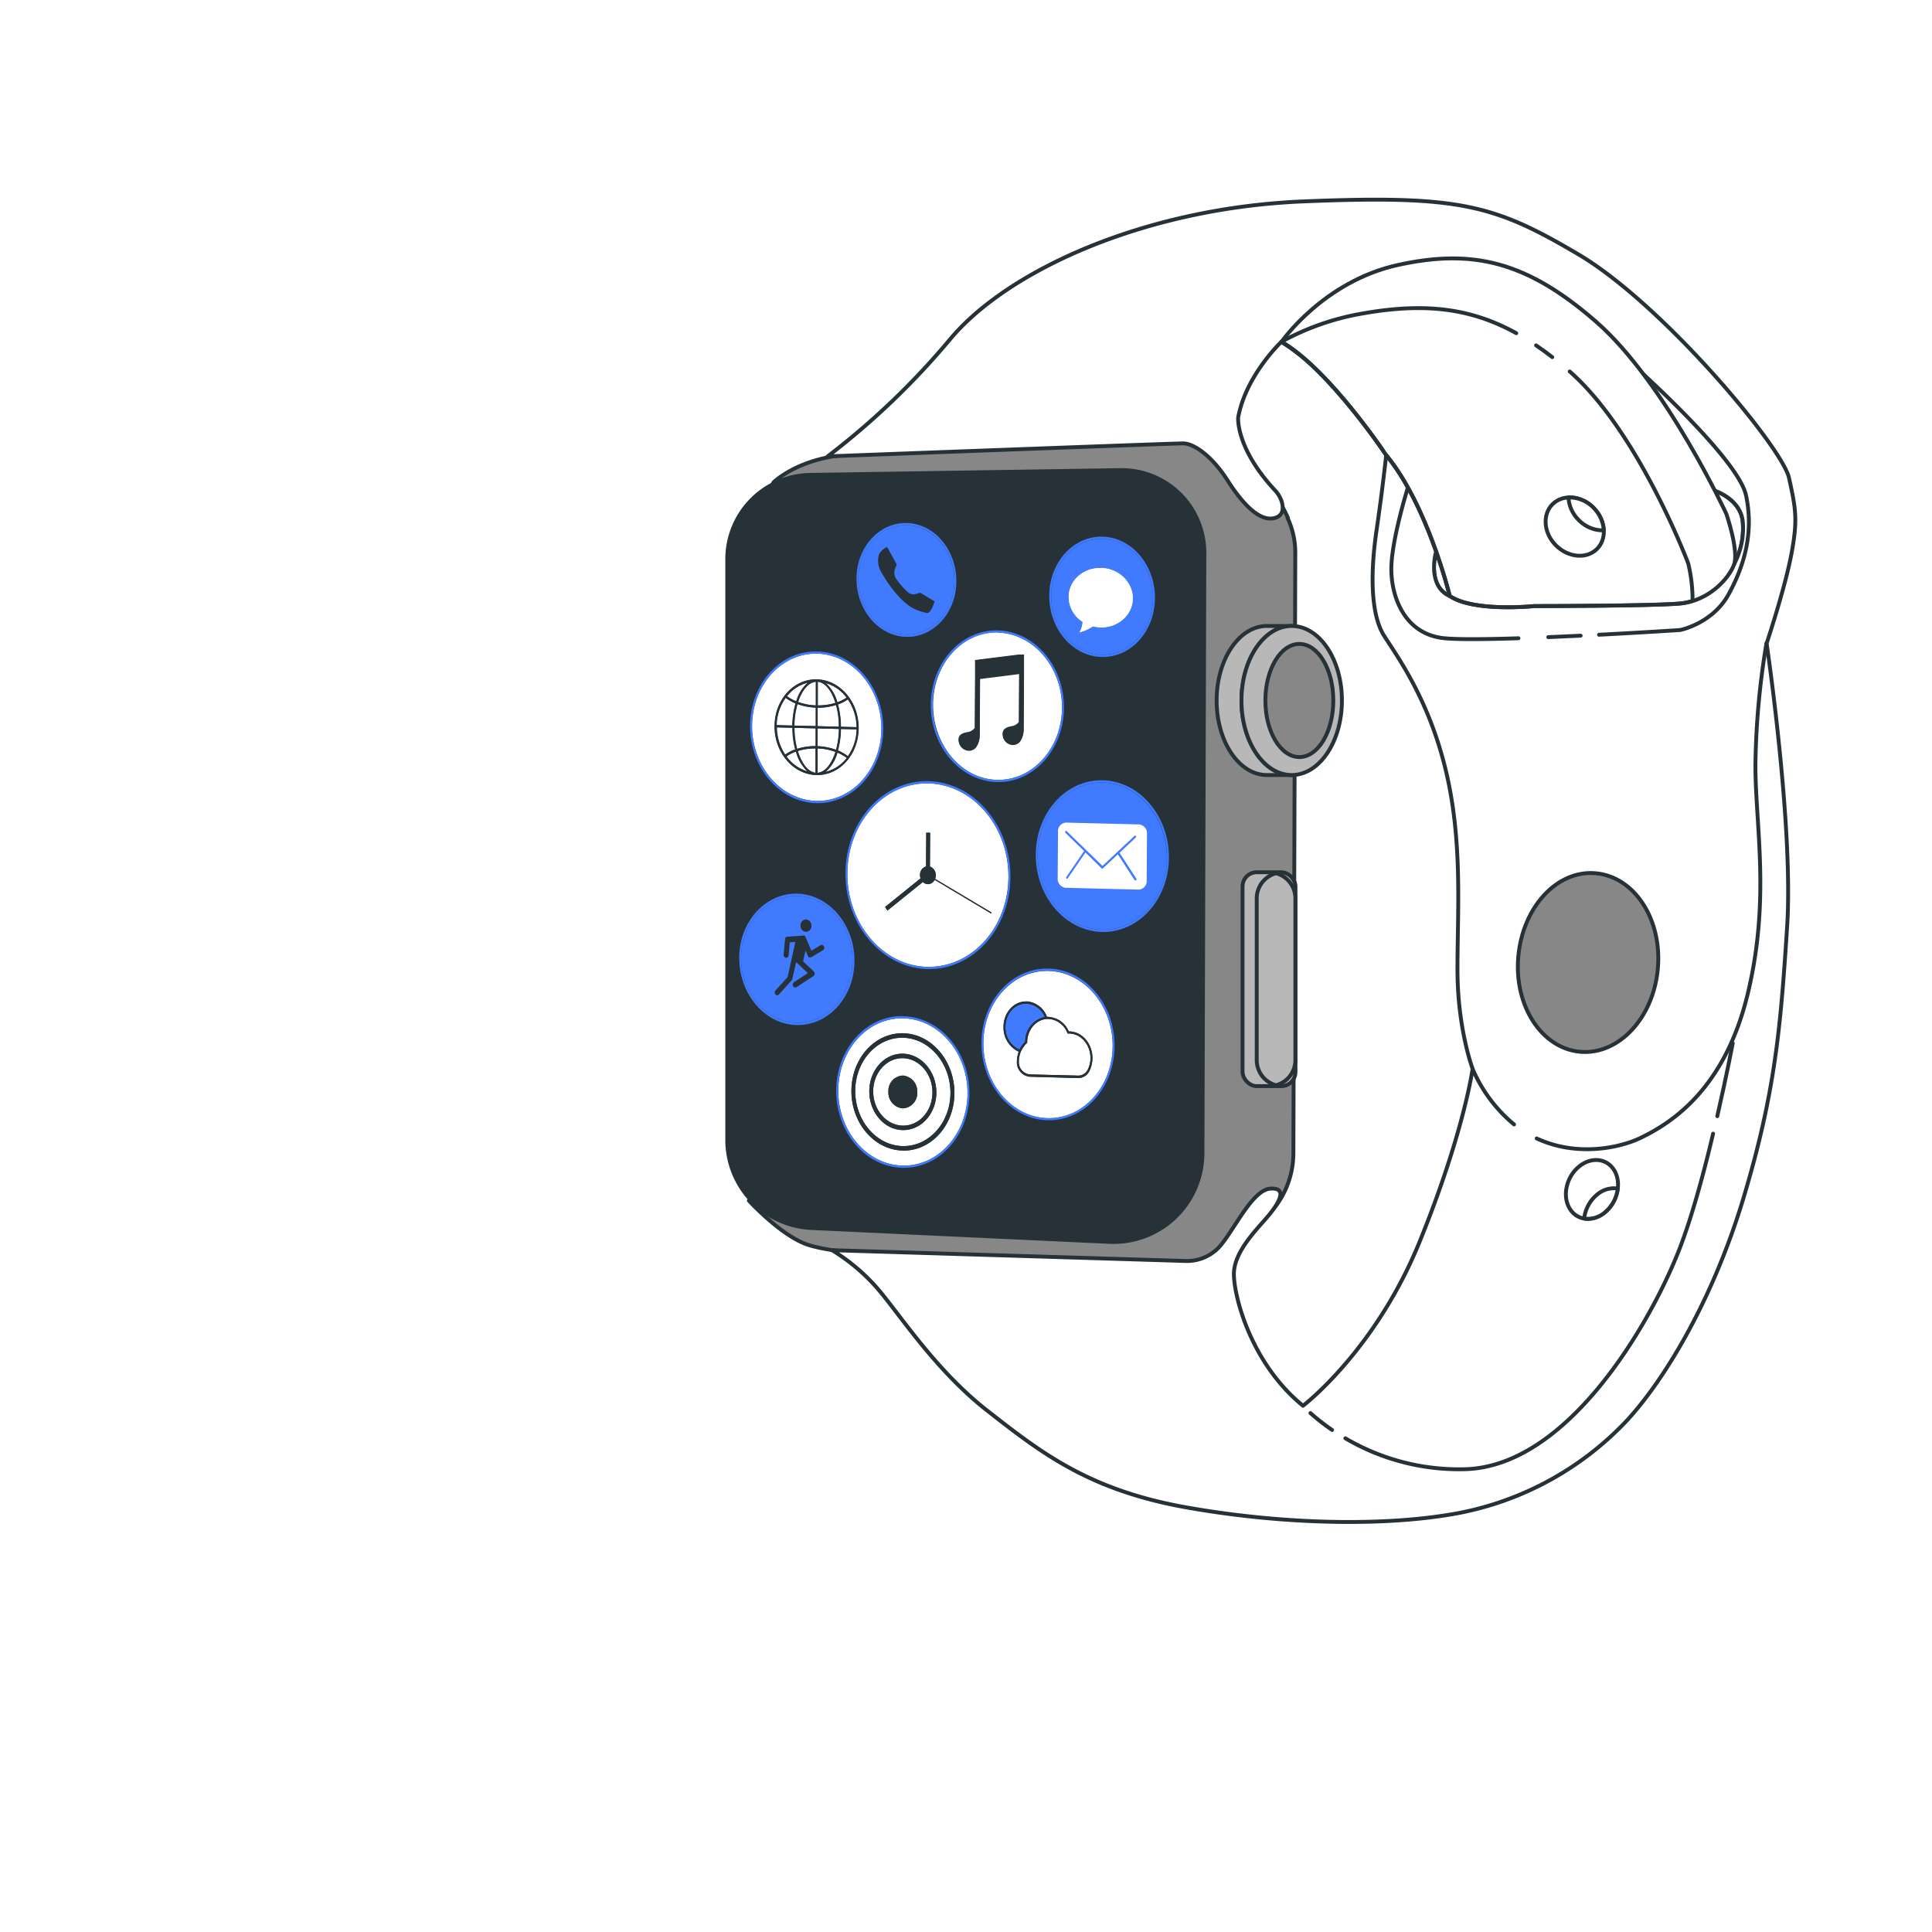 <svg class="animated" id="freepik_stories-watch-app" xmlns="http://www.w3.org/2000/svg" viewBox="0 0 500 500" version="1.1" xmlns:xlink="http://www.w3.org/1999/xlink" xmlns:svgjs="http://svgjs.com/svgjs"><style>svg#freepik_stories-watch-app:not(.animated) .animable {opacity: 0;}svg#freepik_stories-watch-app.animated #freepik--Device--inject-26 {animation: 1s 1 forwards cubic-bezier(.36,-0.01,.5,1.38) zoomIn,1.5s Infinite  linear floating;animation-delay: 0s,1s;}            @keyframes zoomIn {                0% {                    opacity: 0;                    transform: scale(0.5);                }                100% {                    opacity: 1;                    transform: scale(1);                }            }                    @keyframes floating {                0% {                    opacity: 1;                    transform: translateY(0px);                }                50% {                    transform: translateY(-10px);                }                100% {                    opacity: 1;                    transform: translateY(0px);                }            }        .animator-hidden { display: none; }</style><g id="freepik--background-simple--inject-26" class="animable animator-hidden" style="transform-origin: 252.218px 227.736px;"><path d="M419,44a122.89,122.89,0,0,0-28.09-13.85C348.58,15.81,300,13.67,256.92,28.48c-58.81,20.23-87.59,75.08-127.84,118.08-.29.32-.6.63-.92.93-14.72,14.27-35.29,17.9-53.34,26-23.58,10.62-42.61,30.23-51.13,54.73-21.18,60.92-12.62,136.42,37,181.52,20.54,18.67,48.58,30,76.15,26.88,27-3.07,48.49-19.92,74.09-26.76,23.37-6.24,45.7,5.78,67,13.95,62.42,23.93,169.49,17.12,204.41-50.22,12.49-24.09,11.87-52.78.94-77.26-10.83-24.25-34.7-44.33-41.4-70.15a33.56,33.56,0,0,1-1.24-8.21c-.22-31.49,23.7-56.92,25.34-88C467.87,94.24,448.07,63.31,419,44Z" style="fill: #407BFF; transform-origin: 252.218px 227.736px;" id="el1nm8rr6dw58" class="animable"></path><g id="elx6lgvswip8p"><path d="M419,44a122.89,122.89,0,0,0-28.09-13.85C348.58,15.81,300,13.67,256.92,28.48c-58.81,20.23-87.59,75.08-127.84,118.08-.29.32-.6.63-.92.93-14.72,14.27-35.29,17.9-53.34,26-23.58,10.62-42.61,30.23-51.13,54.73-21.18,60.92-12.62,136.42,37,181.52,20.54,18.67,48.58,30,76.15,26.88,27-3.07,48.49-19.92,74.09-26.76,23.37-6.24,45.7,5.78,67,13.95,62.42,23.93,169.49,17.12,204.41-50.22,12.49-24.09,11.87-52.78.94-77.26-10.83-24.25-34.7-44.33-41.4-70.15a33.56,33.56,0,0,1-1.24-8.21c-.22-31.49,23.7-56.92,25.34-88C467.87,94.24,448.07,63.31,419,44Z" style="fill: rgb(255, 255, 255); opacity: 0.7; transform-origin: 252.218px 227.736px;" class="animable" id="elqzdrqo5fv8r"></path></g><path d="M437.34,247.73h0S437.32,247.76,437.34,247.73Z" style="fill: rgb(38, 50, 56); transform-origin: 437.336px 247.737px;" id="el679h3y46272" class="animable"></path><path d="M437.33,247.73h0Z" style="fill: rgb(38, 50, 56); transform-origin: 437.33px 247.73px;" id="elcl59at2lnmg" class="animable"></path><path d="M406.57,281.34l-.1.05,0,0C406.56,281.42,406.8,281.54,406.57,281.34Z" style="fill: rgb(38, 50, 56); transform-origin: 406.568px 281.397px;" id="elmuai4w72kpo" class="animable"></path><path d="M431.28,257.26c0,.08.12.06.27,0C431.44,257.23,431.31,257.17,431.28,257.26Z" style="fill: rgb(38, 50, 56); transform-origin: 431.415px 257.263px;" id="el1643js2hyv2" class="animable"></path><path d="M420.72,270.77c-.05.07.08.1.22.12C420.86,270.79,420.77,270.69,420.72,270.77Z" style="fill: rgb(38, 50, 56); transform-origin: 420.825px 270.815px;" id="ell5xedn1sthl" class="animable"></path><path d="M406.63,281.6c.19.16,0,0-.13-.18C406.46,281.42,406.47,281.46,406.63,281.6Z" style="fill: rgb(38, 50, 56); transform-origin: 406.595px 281.543px;" id="el62uz21axy2w" class="animable"></path></g><g id="freepik--Plants--inject-26" class="animable animator-hidden" style="transform-origin: 286.026px 385.19px;"><path d="M244.76,408.56c-3.7.65-5.48,3.83-8.06,6.64a37.16,37.16,0,0,1-3.58,3.84c1-2.26,1.94-4.66,2.74-7.07,1.82-2.14,4-4.9,5.54-7.05,2.22-3.07,4.9-7.77,1.77-10.14-2.31-1.75-4.65-.26-6,2-1.66,2.89-1.35,6.07-1.37,9.66a33.66,33.66,0,0,1-.23,5c0,.18-.35,1.1-.4,1.25l0,0h0c-.6,1.74-1.3,3.51-2,5.18.57-2.4,1.15-5.59,1.44-7.89.48-3.76-.09-9.64-4.75-9.08-3.44.42-3.72,3.88-3.57,6.45.19,3.26,1.86,5.19,3.9,7.94.45.61,2.19,2.65,2.45,3.73,0,.08-.1.3-.13.36l-.15.09.1,0a74.22,74.22,0,0,1-4.94,9c-.14.22-.3.45-.45.65.2-2.81.36-5.83.35-8.62,0-3.55-1.64-9.05-6.06-7.89-3.27.86-3.23,4-2.71,6.46.66,3.05,2.64,4.67,5.08,6.91.59.54,2.87,2.13,3.22,3.26,0,0,0,.07,0,.08l-.15,0,.09.08a44.42,44.42,0,0,1-3.54,4.22,56.3,56.3,0,0,1-4.6,3.29,25.52,25.52,0,0,0,1.48-6.66c.29-3.42-.64-9-4.93-8.87-3.18.08-3.77,3-3.59,5.33.22,3,2,4.75,4.06,7.14.46.53,2.3,2.3,2.61,3.26-2.3,1.65-4.73,3.15-7,4.86a28.27,28.27,0,0,0,.61-6.68c-.21-3.25-2.5-7.48-6.47-7-2.94.38-3.44,2.92-2.84,5.11.75,2.77,2.79,4,5.23,5.79.59.44,2.94,1.8,3.32,2.8-2.62,2-5.14,4-6.92,6.77,0,0-.05-.08-.08-.08s0,.07.05.09-.05.31-.08.16c-.52-2.32-.25-4.29-.69-6.9-.52-3.13-3.29-6.82-7.21-5.79-2.9.76-2.76,3.66-1.76,5.67,1.27,2.54,3.22,3.43,5.94,4.82.68.35,3.13,1.3,3.66,2.26a45.64,45.64,0,0,0-3.83,10.8h.4a43.25,43.25,0,0,1,3.82-10.67,48.77,48.77,0,0,0,4.34,5.54c2.48,2.51,7,5.1,10.56,2.45,2.63-2,1.42-4.46-.74-5.89-2.73-1.82-5.76-1.69-9.36-1.9-.81-.05-3.62,0-4.65-.37,1.61-2.78,4.24-4.7,6.81-6.69a49,49,0,0,0,4.24,5.48c2.41,2.54,7.16,4.78,10.66,2.14,2.58-1.94,1.7-4.53-.49-5.86-2.78-1.69-5.52-1.23-9.06-1.4-.84,0-4.1.13-5.19-.42,2.13-1.61,4.53-3.11,6.75-4.68-.16-.13-.29-.26.43.16a52.34,52.34,0,0,0,6.27,3.71c2.71,1.22,8.8,1.71,10.84-2.26,1.5-2.93-.3-4.9-3.07-5.11-3.52-.25-5.54,1.45-9,2.56-.92.29-4,1.47-5.33.9,0,0,0,0,0,0,1.61-1.21,3.61-2.26,5.07-3.57a39.74,39.74,0,0,0,3.62-4.35,34.49,34.49,0,0,0,6.27,2.58c3.79,1,8.85,0,10.61-4.1,1.3-3-.57-5.15-3.47-5.25-3.67-.13-5.76,2-9,3.91-.66.4-3,2.16-4.09,2.43.05-.11.2-.3.3-.46a71.55,71.55,0,0,0,5-9.2,67.6,67.6,0,0,0,7.19.14c4-.24,9.05-2.75,9.62-7.05C250.06,409.54,247.69,408.05,244.76,408.56Z" style="fill: #407BFF; transform-origin: 221.798px 426.901px;" id="elb57e1jp30sj" class="animable"></path><path d="M173,449.41A56.61,56.61,0,0,0,179.86,460h.61a52.9,52.9,0,0,1-7-10.83,59.64,59.64,0,0,0,8.62-.2c4.28-.6,10.14-3.16,10.14-8.59,0-4-3.35-4.66-6.34-3.58-3.78,1.35-5.87,4.43-8.71,7.8-.65.77-2.61,3.6-3.78,4.3-1.54-3.62-1.5-7.6-1.57-11.59a57.85,57.85,0,0,0,8.48-.16c4.26-.5,9.94-3.53,9.91-8.9,0-4-3.21-5-6.12-3.81-3.69,1.49-5.24,4.52-8,7.87-.66.8-2.87,4.13-4.21,4.81,0-3.27.26-6.74.35-10.07-.26.07-.47.09.47-.31a64.63,64.63,0,0,0,8.23-3.43c3.18-1.79,8.12-7.41,5.72-12.31-1.78-3.63-5-3.3-7.27-.72-2.83,3.26-2.64,6.5-4.08,10.71-.38,1.12-1.51,5.05-3,5.89,0,0,0,0,0,0,0-2.47.43-5.2.2-7.6s-1.1-4.5-1.62-6.75c2.69-1.49,4.41-2.11,7.13-4.27,3.76-3,6.47-8.69,3.74-13.42-2-3.49-5.49-3.21-7.71-.44-2.81,3.51-2.25,7.13-2.73,11.69-.09.94-.06,4.52-.6,5.8-.08-.13-.15-.42-.24-.64A87.46,87.46,0,0,0,165,399.55a83.86,83.86,0,0,0,5.4-7c2.71-4.13,3.92-10.9.12-14.61-2.81-2.75-6-1.5-7.65,1.75-2.07,4.11-.25,8.19.62,12.78.18.94,1.2,4.87,1.15,6.33-1.51-2.6-3.16-5.32-4.93-7.87-.78-3.35-1.91-7.49-2.88-10.61-1.39-4.43-4.05-10.5-8.67-9.16-3.41,1-3.66,4.38-2.37,7.35,1.62,3.75,5,5.77,8.49,8.43a40.55,40.55,0,0,1,4.75,3.89c.15.17.83,1.15.93,1.3l0,.07h0c1.27,1.87,2.5,3.84,3.61,5.79-2-2.32-4.66-5.22-6.71-7.2-3.33-3.22-9.53-7-12.39-2-2.12,3.69,1.09,6.49,3.73,8.23,3.34,2.19,6.45,2,10.65,2,.93,0,4.21-.22,5.46.33.09,0,.22.3.25.38a.45.45,0,0,1,0,.22l.11-.08A90.3,90.3,0,0,1,170,411.34c.11.3.21.62.31.92-2.62-2.26-5.47-4.63-8.22-6.65-3.51-2.59-10.09-5-12.19.17-1.55,3.84,1.6,6.13,4.36,7.39,3.48,1.59,6.53.83,10.52.07,1-.18,4.19-1.27,5.56-.78a.07.07,0,0,1,.05.09.55.55,0,0,1-.09.16.34.34,0,0,0,.14,0,55.17,55.17,0,0,1,1.56,6.58c.23,2.27-.14,4.64-.13,6.93a31.09,31.09,0,0,0-5.47-6.33c-3.14-2.79-9.29-6-12.33-1.65-2.24,3.18.17,5.88,2.62,7.43,3.09,2,6.16,1.49,10,1.24.86-.06,3.94-.58,5.11-.18-.06,3.47-.37,6.95-.36,10.45a33.93,33.93,0,0,0-6.11-5.49c-3.35-2.18-9.18-3-11.59,1.26-1.78,3.15.35,5.51,2.94,6.53,3.27,1.29,5.95.16,9.53-.91.86-.26,3.91-1.57,5.17-1.21.09,4.07.15,8,1.59,11.76,0,0-.11,0-.14,0s.09,0,.13,0,.27.27.09.19c-2.65-1.19-4.4-2.9-7.27-4.38-3.47-1.78-9.12-1.76-11,2.86-1.37,3.4,1.58,5.38,4.29,5.87,3.42.61,5.73-.65,9.08-2.31C169,450.94,171.68,449.23,173,449.41Z" style="fill: #407BFF; transform-origin: 168.006px 415.485px;" id="elb0b0ivxsvps" class="animable"></path><path d="M280.12,381.27c5.67,1,8.39,5.86,12.34,10.16.81.88,4,4.84,5.49,5.89-1.48-3.46-3-7.15-4.21-10.83-2.77-3.27-6.08-7.49-8.48-10.8-3.4-4.69-7.5-11.9-2.71-15.52,3.54-2.67,7.13-.4,9.14,3.11,2.54,4.43,2.07,9.29,2.1,14.8a51.88,51.88,0,0,0,.35,7.66c.07.27.54,1.69.62,1.91l0,.09h0c.92,2.65,2,5.37,3.1,7.93-.86-3.69-1.75-8.57-2.2-12.09-.74-5.75.14-14.76,7.28-13.9,5.27.64,5.68,5.94,5.45,9.88-.29,5-2.84,7.95-6,12.16-.69.93-3.36,4-3.75,5.71a1.18,1.18,0,0,0,.2.54.69.69,0,0,0,.23.15l-.15,0a109.93,109.93,0,0,0,7.56,13.77c.21.33.46.68.69,1-.31-4.31-.56-8.93-.54-13.19,0-5.45,2.5-13.87,9.27-12.09,5,1.32,5,6.18,4.16,9.88-1,4.68-4,7.17-7.78,10.6-.91.82-4.4,3.25-4.94,5,0,0,0,.11,0,.13l.24,0a1,1,0,0,1-.15.12c1.83,2.13,3.33,4.55,5.43,6.47s4.75,3.33,7,5a39.27,39.27,0,0,1-2.27-10.21c-.45-5.22,1-13.74,7.55-13.58,4.86.12,5.77,4.56,5.5,8.17-.33,4.56-3.11,7.28-6.22,10.93-.7.82-3.52,3.52-4,5,3.52,2.54,7.24,4.83,10.73,7.45-.55-3.66-1.19-6.31-.94-10.22.32-5,3.84-11.45,9.91-10.67,4.49.57,5.27,4.46,4.35,7.82-1.15,4.24-4.28,6.08-8,8.86-.91.67-4.5,2.76-5.08,4.29,4,3.12,7.86,6.09,10.6,10.36,0-.05.06-.11.12-.12s0,.11-.08.14.07.47.13.24c.79-3.55.38-6.57,1-10.56.8-4.8,5-10.44,11.05-8.86,4.44,1.16,4.22,5.6,2.69,8.67-1.94,3.89-4.94,5.26-9.09,7.38-1.05.53-4.79,2-5.61,3.47A69.23,69.23,0,0,1,348.26,460h-.6a66,66,0,0,0-5.86-16.33c-2.29,3-3.8,5.61-6.64,8.48-3.79,3.84-10.73,7.8-16.17,3.75-4-3-2.16-6.83,1.14-9,4.18-2.77,8.82-2.58,14.32-2.9,1.25-.08,5.55.07,7.13-.57-2.47-4.25-6.5-7.19-10.43-10.23-2.31,3.12-3.58,5.31-6.5,8.38-3.68,3.89-11,7.32-16.31,3.29-4-3-2.6-7,.75-9,4.25-2.57,8.44-1.87,13.87-2.14,1.29-.06,6.27.2,8-.63-3.26-2.47-7-4.77-10.35-7.17.26-.21.45-.4-.66.24-1.92,1.11-5.42,3.83-9.58,5.69s-13.48,2.61-16.6-3.47c-2.31-4.48.45-7.5,4.7-7.82,5.38-.39,8.48,2.22,13.78,3.91,1.4.46,6.19,2.25,8.15,1.38,0,0,0,0,0,0-2.47-1.85-5.53-3.45-7.76-5.47s-3.69-4.45-5.55-6.66c-3.5,1.58-5.41,2.84-9.6,4-5.79,1.54-13.54,0-16.24-6.28-2-4.63.88-7.89,5.32-8.05,5.61-.2,8.82,3.06,13.74,6,1,.6,4.58,3.3,6.27,3.72-.08-.18-.31-.46-.47-.71a111.43,111.43,0,0,1-7.69-14.08,104,104,0,0,1-11,.21c-6.17-.38-13.85-4.21-14.73-10.79C272,382.77,275.64,380.49,280.12,381.27Z" style="fill: #407BFF; transform-origin: 315.25px 409.5px;" id="elz334a7pafi" class="animable"></path><path d="M396,442.23A95.42,95.42,0,0,0,407.55,460h1a89.05,89.05,0,0,1-11.84-18.21c5.1-.05,9.11.41,14.5-.34,7.2-1,17.06-5.32,17.06-14.45,0-6.75-5.64-7.83-10.66-6-6.36,2.28-9.88,7.45-14.66,13.13-1.09,1.29-4.39,6.05-6.35,7.24-2.59-6.09-2.54-12.8-2.65-19.5,5.22,0,8.61.41,14.28-.27,7.15-.85,16.71-5.94,16.66-15,0-6.66-5.4-8.39-10.3-6.41-6.2,2.51-8.81,7.61-13.47,13.25-1.11,1.34-4.83,6.93-7.08,8.07,0-5.5.44-11.33.59-16.93-.44.11-.8.16.78-.52,2.75-1.18,8.51-2.77,13.86-5.77s13.65-12.46,9.61-20.71c-3-6.1-8.47-5.55-12.23-1.21-4.75,5.48-4.43,10.93-6.86,18-.64,1.88-2.55,8.5-5.07,9.92,0,0,0,0,0,0,0-4.15.72-8.74.34-12.78s-1.84-7.56-2.72-11.34c4.52-2.51,7.41-3.56,12-7.18,6.33-5,10.88-14.63,6.29-22.58-3.4-5.88-9.23-5.4-13-.73-4.72,5.9-3.78,12-4.58,19.65-.16,1.59-.11,7.61-1,9.76a11.13,11.13,0,0,1-.39-1.07,148,148,0,0,0-9-19.63c3.39-4.3,5.78-6.67,9.08-11.71,4.56-7,6.59-18.34.2-24.58-4.72-4.62-10.1-2.53-12.86,2.94-3.49,6.92-.42,13.77,1,21.5.3,1.58,2,8.2,1.94,10.65-2.55-4.37-5.32-8.95-8.3-13.24-1.3-5.63-3.2-12.6-4.84-17.84-2.34-7.45-6.82-17.67-14.58-15.41-5.74,1.67-6.16,7.37-4,12.36,2.74,6.3,8.37,9.71,14.29,14.17,1.17.88,6.38,4.63,8,6.55.24.28,1.39,1.94,1.56,2.2l.07.1h0c2.13,3.13,4.2,6.46,6.07,9.73-3.29-3.9-7.84-8.78-11.29-12.1-5.61-5.42-16-11.72-20.85-3.33-3.56,6.21,1.83,10.92,6.28,13.84,5.62,3.7,10.86,3.33,17.91,3.35,1.57,0,7.08-.37,9.19.54.16.06.37.51.42.65a.73.73,0,0,1,0,.37,1.8,1.8,0,0,0,.17-.14,149.3,149.3,0,0,1,8.78,19.24c.19.5.37,1.05.53,1.55-4.41-3.81-9.19-7.79-13.82-11.19-5.91-4.35-17-8.46-20.5.28-2.61,6.46,2.69,10.32,7.32,12.44,5.86,2.67,11,1.39,17.7.12,1.62-.31,7.05-2.14,9.35-1.32.05,0,.12.07.09.15a1.27,1.27,0,0,1-.16.27.91.91,0,0,0,.25-.06c.83,3.69,2.23,7.26,2.62,11.07s-.23,7.8-.23,11.66a52.73,52.73,0,0,0-9.2-10.66c-5.27-4.69-15.61-10-20.73-2.77-3.77,5.34.28,9.88,4.39,12.5,5.2,3.31,10.37,2.49,16.82,2.08,1.44-.1,6.62-1,8.58-.31-.1,5.85-.61,11.7-.59,17.58-3.51-3.54-5.86-6.36-10.28-9.23-5.64-3.66-15.44-5.08-19.49,2.11-3,5.31.58,9.28,4.94,11,5.51,2.17,10,.28,16-1.53,1.45-.43,6.59-2.64,8.71-2,.15,6.84.25,13.39,2.67,19.78-.08,0-.18,0-.23,0s.15,0,.21,0,.45.46.15.33c-4.46-2-7.39-4.88-12.23-7.36-5.83-3-15.33-3-18.46,4.79-2.31,5.73,2.66,9.06,7.21,9.88,5.75,1,9.63-1.1,15.27-3.88C389.21,444.8,393.8,441.92,396,442.23Z" style="fill: #407BFF; transform-origin: 387.632px 385.19px;" id="elq1x8een63sf" class="animable"></path></g><g id="freepik--Graphics--inject-26" class="animable animator-hidden" style="transform-origin: 254.025px 205.5px;"><line x1="162.05" y1="43.05" x2="171.95" y2="52.95" style="fill: none; stroke: rgb(38, 50, 56); stroke-linecap: round; stroke-linejoin: round; transform-origin: 167px 48px;" id="eltum8wyo5kw" class="animable"></line><line x1="171.95" y1="43.05" x2="162.05" y2="52.95" style="fill: none; stroke: rgb(38, 50, 56); stroke-linecap: round; stroke-linejoin: round; transform-origin: 167px 48px;" id="el7ml6g0gpnbt" class="animable"></line><line x1="357.05" y1="262.05" x2="366.95" y2="271.95" style="fill: none; stroke: rgb(38, 50, 56); stroke-linecap: round; stroke-linejoin: round; transform-origin: 362px 267px;" id="el4hn4h40arps" class="animable"></line><line x1="366.95" y1="262.05" x2="357.05" y2="271.95" style="fill: none; stroke: rgb(38, 50, 56); stroke-linecap: round; stroke-linejoin: round; transform-origin: 362px 267px;" id="el1ce3re6qj11" class="animable"></line><line x1="449.05" y1="80.05" x2="458.95" y2="89.95" style="fill: none; stroke: rgb(38, 50, 56); stroke-linecap: round; stroke-linejoin: round; transform-origin: 454px 85px;" id="el8kq5woqtqu" class="animable"></line><line x1="458.95" y1="80.05" x2="449.05" y2="89.95" style="fill: none; stroke: rgb(38, 50, 56); stroke-linecap: round; stroke-linejoin: round; transform-origin: 454px 85px;" id="el9jqpr09utcm" class="animable"></line><line x1="316.05" y1="29.05" x2="325.95" y2="38.95" style="fill: none; stroke: rgb(38, 50, 56); stroke-linecap: round; stroke-linejoin: round; transform-origin: 321px 34px;" id="elf46r9qn10lo" class="animable"></line><line x1="325.95" y1="29.05" x2="316.05" y2="38.95" style="fill: none; stroke: rgb(38, 50, 56); stroke-linecap: round; stroke-linejoin: round; transform-origin: 321px 34px;" id="el9zmxz94ffz9" class="animable"></line><line x1="31.05" y1="288.05" x2="40.95" y2="297.95" style="fill: none; stroke: rgb(38, 50, 56); stroke-linecap: round; stroke-linejoin: round; transform-origin: 36px 293px;" id="elstm635wj2li" class="animable"></line><line x1="40.95" y1="288.05" x2="31.05" y2="297.95" style="fill: none; stroke: rgb(38, 50, 56); stroke-linecap: round; stroke-linejoin: round; transform-origin: 36px 293px;" id="elxt88ydk8od" class="animable"></line><line x1="215.05" y1="372.05" x2="224.95" y2="381.95" style="fill: none; stroke: rgb(38, 50, 56); stroke-linecap: round; stroke-linejoin: round; transform-origin: 220px 377px;" id="elmooe30xlhdk" class="animable"></line><line x1="224.95" y1="372.05" x2="215.05" y2="381.95" style="fill: none; stroke: rgb(38, 50, 56); stroke-linecap: round; stroke-linejoin: round; transform-origin: 220px 377px;" id="elzg2deakoubf" class="animable"></line><circle cx="194" cy="45" r="10" style="fill: none; stroke: rgb(38, 50, 56); stroke-linecap: round; stroke-linejoin: round; transform-origin: 194px 45px;" id="elnkxeapwd8he" class="animable"></circle><circle cx="174" cy="81" r="4" style="fill: none; stroke: rgb(38, 50, 56); stroke-linecap: round; stroke-linejoin: round; transform-origin: 174px 81px;" id="eljemzzfgfc2" class="animable"></circle><circle cx="155" cy="335" r="7" style="fill: none; stroke: rgb(38, 50, 56); stroke-linecap: round; stroke-linejoin: round; transform-origin: 155px 335px;" id="el7qi244izmzv" class="animable"></circle><circle cx="472.5" cy="265.5" r="4.5" style="fill: none; stroke: rgb(38, 50, 56); stroke-linecap: round; stroke-linejoin: round; transform-origin: 472.5px 265.5px;" id="eln5oqfzl6tnq" class="animable"></circle><circle cx="348" cy="220" r="4" style="fill: none; stroke: rgb(38, 50, 56); stroke-linecap: round; stroke-linejoin: round; transform-origin: 348px 220px;" id="eld356uguhoiq" class="animable"></circle><circle cx="174.5" cy="236.5" r="4.5" style="fill: none; stroke: rgb(38, 50, 56); stroke-linecap: round; stroke-linejoin: round; transform-origin: 174.5px 236.5px;" id="elb079he3zob" class="animable"></circle></g><g id="freepik--Character--inject-26" class="animable animator-hidden" style="transform-origin: 106.937px 270.957px;"><path d="M138.54,105.38s8.73,6.27,8.46,14.74-5.46,10.64-4.64,14.46,5.18,9.56,2.18,12.28-10.1.55-11.73,2.46-1.1,6.55-6.28,7.64-8.74.28-12.56-5.18-6-23.48,2.73-35.21A27.71,27.71,0,0,1,138.54,105.38Z" style="fill: rgb(38, 50, 56); stroke: rgb(38, 50, 56); stroke-linecap: round; stroke-linejoin: round; transform-origin: 128.816px 131.379px;" id="elwr90jgdj01o" class="animable"></path><path d="M142.57,122.85c.23,2.27.06,4.48-1.11,5.65-3,3-4.73,5.4-1.69,8.45s7.77,7.77,3.72,9.12" style="fill: none; stroke: rgb(135, 135, 135); stroke-linecap: round; stroke-linejoin: round; transform-origin: 141.617px 134.46px;" id="el3eyivqx7aul" class="animable"></path><path d="M140.78,115.32a36.63,36.63,0,0,1,1.1,3.69" style="fill: none; stroke: rgb(135, 135, 135); stroke-linecap: round; stroke-linejoin: round; transform-origin: 141.33px 117.165px;" id="elzxbywvfdkt" class="animable"></path><path d="M108.76,426.33a93.2,93.2,0,0,0,1.93,10.39,117.83,117.83,0,0,0,5.94,14.7c1.64,3.12,6.53,5.94,6.83,6.83s-1,1.48-3,1.63-14.84,0-14.84,0a7.41,7.41,0,0,1-1.49-3.41,34.58,34.58,0,0,0-2.67-7.58A26.65,26.65,0,0,0,98.82,445v14.85H96.89s-1.34-13.66-1.49-14.4-1.78-3.12-1.63-6.68,1.48-5.2,2.37-5.79a6.75,6.75,0,0,0,1.64-1.93l.14-6.09,11-.44Z" style="fill: rgb(255, 255, 255); stroke: rgb(38, 50, 56); stroke-linecap: round; stroke-linejoin: round; transform-origin: 108.632px 442.233px;" id="elvf2pkhaagm" class="animable"></path><path d="M96.14,433c-.89.59-2.22,2.23-2.37,5.79s1.48,5.94,1.63,6.68,1.49,14.4,1.49,14.4h1.93V445a26.65,26.65,0,0,1,2.67,3.86,34.58,34.58,0,0,1,2.67,7.58,7.41,7.41,0,0,0,1.49,3.41s12.91.15,14.84,0,3.27-.74,3-1.63c-.23-.68-3.14-2.5-5.23-4.7-.48.12-1,.25-1.45.39-3,.89-6.83-.44-7.87-1.78s-7.72-10.1-9.8-14.1a10.67,10.67,0,0,1-1.33-7A6.75,6.75,0,0,1,96.14,433Z" style="fill: #407BFF; stroke: rgb(38, 50, 56); stroke-linecap: round; stroke-linejoin: round; transform-origin: 108.642px 445.473px;" id="elva8ono6oqx" class="animable"></path><path d="M80.8,426.33a93.2,93.2,0,0,0,1.93,10.39,116.28,116.28,0,0,0,5.93,14.7c1.64,3.12,6.54,5.94,6.83,6.83s-1,1.48-3,1.63-14.84,0-14.84,0a7.55,7.55,0,0,1-1.49-3.41,34.58,34.58,0,0,0-2.67-7.58A26.65,26.65,0,0,0,70.85,445v14.85H68.92s-1.34-13.66-1.49-14.4-1.78-3.12-1.63-6.68,1.48-5.2,2.38-5.79a6.65,6.65,0,0,0,1.63-1.93L70,425l11-.44Z" style="fill: rgb(255, 255, 255); stroke: rgb(38, 50, 56); stroke-linecap: round; stroke-linejoin: round; transform-origin: 80.66px 442.253px;" id="eloq4inp4ongh" class="animable"></path><path d="M68.18,433c-.9.59-2.23,2.23-2.38,5.79s1.48,5.94,1.63,6.68,1.49,14.4,1.49,14.4h1.93V445a26.65,26.65,0,0,1,2.67,3.86,34.58,34.58,0,0,1,2.67,7.58,7.55,7.55,0,0,0,1.49,3.41s12.91.15,14.84,0,3.27-.74,3-1.63c-.22-.68-3.14-2.5-5.23-4.7l-1.45.39c-3,.89-6.83-.44-7.87-1.78s-7.72-10.1-9.8-14.1a10.75,10.75,0,0,1-1.33-7A6.65,6.65,0,0,1,68.18,433Z" style="fill: #407BFF; stroke: rgb(38, 50, 56); stroke-linecap: round; stroke-linejoin: round; transform-origin: 80.672px 445.473px;" id="elut2zb7b794p" class="animable"></path><path d="M59.67,295.23s5.33,38,5,52.67-5.36,30.89-4.67,47a244.42,244.42,0,0,0,3.33,30.33s-.33,2,7,2.33a40.85,40.85,0,0,0,13.34-1.66s1-39.34,4.33-57.67,8-44.33,8-52.33V300.23Z" style="fill: rgb(38, 50, 56); stroke: rgb(38, 50, 56); stroke-linecap: round; stroke-linejoin: round; transform-origin: 77.835px 361.413px;" id="elz9fioa095cm" class="animable"></path><path d="M98.33,301.23s-4,48.33-4.66,63-1,36.67-.67,41,1.67,21.33,1.67,21.33a22.48,22.48,0,0,0,8.66,2.67c4.67.33,10.34-2.33,10.34-2.33s4.66-60,5.33-65.67,1.67-10.33,1.67-10.33,12.24-41.72,12.24-53.64Z" style="fill: rgb(38, 50, 56); stroke: rgb(38, 50, 56); stroke-linecap: round; stroke-linejoin: round; transform-origin: 112.891px 363.259px;" id="elz8yq945mt9h" class="animable"></path><path d="M88.31,142.22s-21.29,9-22.1,12.56,3.54,61.41,3.54,61.41,0,14.47-1.36,19.38-9,15.56-11.74,25.66S52.83,297,52.83,297s16.11,6.82,27.3,7.91S94.05,306,94.05,306v1.64a172.93,172.93,0,0,0,24-.82c12.28-1.36,26.74-8.73,26.74-8.73s-2.72-36.85-4.64-47.49-7.91-24-8.73-28.12,1.86-35.4,1.86-35.4l20.64,10.19s11.62,4.74,16-1.54,1.36-10.64-3.28-13.92-22.93-16.65-29.75-22.65-17.74-8.74-21.56-9.28-8.3-11-8.3-11S92.14,142.5,88.31,142.22Z" style="fill: #407BFF; stroke: rgb(38, 50, 56); stroke-linecap: round; stroke-linejoin: round; transform-origin: 112.439px 223.314px;" id="elhijv6y9vyrk" class="animable"></path><line x1="91.73" y1="188.78" x2="98.67" y2="194.9" style="fill: none; stroke: rgb(38, 50, 56); stroke-linecap: round; stroke-linejoin: round; transform-origin: 95.2px 191.84px;" id="elmyrzyc2xkoq" class="animable"></line><polyline points="82.33 148.56 79 169.9 90 173.9 81.67 179.9 89.97 187.22" style="fill: none; stroke: rgb(38, 50, 56); stroke-linecap: round; stroke-linejoin: round; transform-origin: 84.5px 167.89px;" id="elau9q6m3l3e5" class="animable"></polyline><line x1="93.74" y1="298.87" x2="94" y2="302.56" style="fill: none; stroke: rgb(38, 50, 56); stroke-linecap: round; stroke-linejoin: round; transform-origin: 93.87px 300.715px;" id="elalqvxtb9u1v" class="animable"></line><polyline points="103.87 181.8 90.67 215.56 89.67 241.9 93.48 295.24" style="fill: none; stroke: rgb(38, 50, 56); stroke-linecap: round; stroke-linejoin: round; transform-origin: 96.77px 238.52px;" id="eln1m6yf9cdob" class="animable"></polyline><path d="M95.67,239.56a2.34,2.34,0,1,0-2.34,2.34A2.34,2.34,0,0,0,95.67,239.56Z" style="fill: rgb(38, 50, 56); stroke: rgb(38, 50, 56); stroke-linecap: round; stroke-linejoin: round; transform-origin: 93.33px 239.56px;" id="elgcyehjl4haf" class="animable"></path><path d="M114.67,238.23a2.34,2.34,0,1,0-2.34,2.33A2.33,2.33,0,0,0,114.67,238.23Z" style="fill: rgb(38, 50, 56); stroke: rgb(38, 50, 56); stroke-linecap: round; stroke-linejoin: round; transform-origin: 112.33px 238.22px;" id="elysyawho0rxe" class="animable"></path><path d="M113,218.23a2.34,2.34,0,1,0-2.33,2.33A2.33,2.33,0,0,0,113,218.23Z" style="fill: rgb(38, 50, 56); stroke: rgb(38, 50, 56); stroke-linecap: round; stroke-linejoin: round; transform-origin: 110.66px 218.22px;" id="elb7hjqylvhmp" class="animable"></path><path d="M97.33,216.9A2.33,2.33,0,1,0,95,219.23,2.33,2.33,0,0,0,97.33,216.9Z" style="fill: rgb(255, 255, 255); stroke: rgb(38, 50, 56); stroke-linecap: round; stroke-linejoin: round; transform-origin: 95px 216.9px;" id="eldstcs36wwmc" class="animable"></path><line x1="124.5" y1="160.35" x2="121" y2="152.23" style="fill: none; stroke: rgb(38, 50, 56); stroke-linecap: round; stroke-linejoin: round; transform-origin: 122.75px 156.29px;" id="elmeq8k3bhb1d" class="animable"></line><polyline points="96.33 212.56 125.33 176.23 116.33 172.23 127.33 166.9 125.44 162.52" style="fill: none; stroke: rgb(38, 50, 56); stroke-linecap: round; stroke-linejoin: round; transform-origin: 111.83px 187.54px;" id="el8nn6otv7z4j" class="animable"></polyline><line x1="133.3" y1="187.07" x2="132.33" y2="175.23" style="fill: none; stroke: rgb(38, 50, 56); stroke-linecap: round; stroke-linejoin: round; transform-origin: 132.815px 181.15px;" id="elk0htehttt8" class="animable"></line><path d="M88.31,142.22s2.73,13.11,5.74,21,9.82,18.56,9.82,18.56l11.47-31.93s-12.83-9.28-18-11.19S88.31,142.22,88.31,142.22Z" style="fill: rgb(255, 255, 255); stroke: rgb(38, 50, 56); stroke-linecap: round; stroke-linejoin: round; transform-origin: 101.825px 160.018px;" id="elkma91lwwinq" class="animable"></path><path d="M94.05,163.24c3,7.92,9.82,18.56,9.82,18.56l7.31-20.37a38.45,38.45,0,0,1-4,.72,22.13,22.13,0,0,1-14.62-3.38C93,160.35,93.53,161.88,94.05,163.24Z" style="fill: none; stroke: rgb(38, 50, 56); stroke-linecap: round; stroke-linejoin: round; transform-origin: 101.87px 170.285px;" id="elgex4g2emdik" class="animable"></path><path d="M109.18,151.67a5.71,5.71,0,0,0-2.75,6.11" style="fill: none; stroke: rgb(38, 50, 56); stroke-linecap: round; stroke-linejoin: round; transform-origin: 107.746px 154.725px;" id="elml1ip9zs7qq" class="animable"></path><path d="M135,111.65s-4.56,6.27,2,16.58c2.63,4.15-3.33,4.44-3.87,7.44s-1.64,5.19-4.64,8.74-7.37,7.64-9.83,9a7.54,7.54,0,0,1-8.46-1.1c-2.46-2.18-6-7.37-7.37-9.28S95.41,135.4,99,128.3s8.73-11.46,17.74-17.46S135,111.65,135,111.65Z" style="fill: rgb(255, 255, 255); stroke: rgb(38, 50, 56); stroke-linecap: round; stroke-linejoin: round; transform-origin: 117.772px 131.301px;" id="elyokoaxb3go" class="animable"></path><path d="M134.44,130.49a7.83,7.83,0,0,0-3.82,1.09c-1.64,1.09-2.45,10.1-4.37,12.56s-4.64-.55-4.64-.55" style="fill: none; stroke: rgb(38, 50, 56); stroke-linecap: round; stroke-linejoin: round; transform-origin: 128.025px 137.798px;" id="elj2jaoy46bh" class="animable"></path><path d="M120.25,147.14a7.21,7.21,0,0,1-4.09-3.82" style="fill: none; stroke: rgb(38, 50, 56); stroke-linecap: round; stroke-linejoin: round; transform-origin: 118.205px 145.23px;" id="el75cru3b9uo6" class="animable"></path><path d="M122.43,130.76l-2.18,2.46s-4,.8-4.81-3" style="fill: none; stroke: rgb(38, 50, 56); stroke-linecap: round; stroke-linejoin: round; transform-origin: 118.935px 131.755px;" id="elec4dlc3e6nr" class="animable"></path><path d="M120.94,134.53s-2.47.55-4.86-2.64" style="fill: none; stroke: rgb(38, 50, 56); stroke-linecap: round; stroke-linejoin: round; transform-origin: 118.51px 133.228px;" id="ellcor5vl63f" class="animable"></path><path d="M130,136.12a8.84,8.84,0,0,0,1.9.85l1.27-3.17" style="fill: none; stroke: rgb(38, 50, 56); stroke-linecap: round; stroke-linejoin: round; transform-origin: 131.585px 135.385px;" id="elpmpf7689uk" class="animable"></path><line x1="129.82" y1="136.97" x2="131.93" y2="137.81" style="fill: none; stroke: rgb(38, 50, 56); stroke-linecap: round; stroke-linejoin: round; transform-origin: 130.875px 137.39px;" id="elafislfo1gnf" class="animable"></line><path d="M119.43,125.57a9.22,9.22,0,0,1,6.55,3" style="fill: none; stroke: rgb(38, 50, 56); stroke-linecap: round; stroke-linejoin: round; transform-origin: 122.705px 127.07px;" id="el4cb89gb5213" class="animable"></path><path d="M73.1,147.68s-10.1,1.1-13.92,3.55S45.8,189.72,43.08,196s-5.19,19.92-4.1,22.1,9,3.55,13.65,3,7.37-4.37,8.73-8.74,11.19-29.2,11.19-29.2" style="fill: #407BFF; stroke: rgb(38, 50, 56); stroke-linecap: round; stroke-linejoin: round; transform-origin: 55.908px 184.451px;" id="el3os8yg2h6yc" class="animable"></path><path d="M133.85,192.37a3,3,0,0,1,2.4,1.69c1,1.7.85,6.93.85,6.93l5-1.17a8.29,8.29,0,0,0-.18-4.63c-.85-2.26-1.46-2.47-1.46-2.47Z" style="fill: rgb(38, 50, 56); stroke: rgb(38, 50, 56); stroke-linecap: round; stroke-linejoin: round; transform-origin: 138.098px 196.68px;" id="ellzf5ymwtpk8" class="animable"></path><path d="M120.56,182.75s9.71,2.19,10.62,3,3.87,5.69,3.87,6.38-1.26.89-1.94.57-2.84-3.31-2.84-3.31l-5.82-1.48S120.76,184.43,120.56,182.75Z" style="fill: rgb(255, 255, 255); stroke: rgb(38, 50, 56); stroke-linecap: round; stroke-linejoin: round; transform-origin: 127.805px 187.799px;" id="elj3tx0ufbgts" class="animable"></path><path d="M98.69,204.73l3.9-5.43s4.53-11,5.38-11.6,11.74-5.24,12.59-4.95,5,6.36,5.09,7.21.28,3,.28,3-15,12-16.27,13.44-5.23,3.11-5.23,3.11l-5.8,5.37A13.44,13.44,0,0,1,98.69,204.73Z" style="fill: rgb(255, 255, 255); stroke: rgb(38, 50, 56); stroke-linecap: round; stroke-linejoin: round; transform-origin: 111.797px 198.808px;" id="el7i07pmq9u8y" class="animable"></path><line x1="113.34" y1="186.99" x2="119.85" y2="196.33" style="fill: none; stroke: rgb(38, 50, 56); stroke-linecap: round; stroke-linejoin: round; transform-origin: 116.595px 191.66px;" id="elseqwh0wm1g" class="animable"></line><line x1="110.55" y1="192.57" x2="112.15" y2="195.19" style="fill: none; stroke: rgb(38, 50, 56); stroke-linecap: round; stroke-miterlimit: 1; transform-origin: 111.35px 193.88px;" id="elruzr5c9z5y9" class="animable"></line><line x1="118.29" y1="185.01" x2="124.09" y2="193.78" style="fill: none; stroke: rgb(38, 50, 56); stroke-linecap: round; stroke-linejoin: round; transform-origin: 121.19px 189.395px;" id="ely8hskkk9yn" class="animable"></line><path d="M49.63,210.19s21.44-1.57,28.81-2.66S97.91,205,97.91,205a64,64,0,0,0,.78,8.23,14,14,0,0,0,1.36,3.55s-26.95,7.1-35.14,9.83-15.56,5.73-22.11,3.27-5.73-10.64-5.18-15,3.21-11.94,3.21-11.94" style="fill: #407BFF; stroke: rgb(38, 50, 56); stroke-linecap: round; stroke-linejoin: round; transform-origin: 68.654px 216.866px;" id="el9x4vix3g41" class="animable"></path><path d="M138.48,113.8a10.82,10.82,0,0,1-9.5,3c-5.73-1.09-7.09-3.27-9,.27s-3.82,9-6.55,9.56-6.28-.28-7.65,2.18,1.64,15.83-2.18,17.74-13.37-2.18-15,.82,0,8.74-5.19,10.92-16.65,0-20.47-3.55-1.36-11.46-1.09-13.65-3.82-4.91-2.18-10.91,7.91-6,7.91-10.1-1.64-9,1.64-12.29,6.28-2.18,9.28-3.82S84.22,98.28,88,91.18s21.88-10.92,31.71-8.47,20.14,13.3,22.32,17.94S142.3,113,138.48,113.8Z" style="fill: rgb(38, 50, 56); stroke: rgb(38, 50, 56); stroke-linecap: round; stroke-linejoin: round; transform-origin: 101.114px 120.565px;" id="elkczt9nu0v1b" class="animable"></path><path d="M118.41,107.58c-1.94.47-3.61,1.36-4,3-1,4.39-7.43,12.5-9.8,12.84s-11.15.67-12.16,3.38-1.69,11.15-4.4,11.83S76.24,137.28,72.18,142s.34,12.84,3.38,13.51,6.76-2.7,6.76-5.4-6.76-3.72-6.76-1" style="fill: none; stroke: rgb(135, 135, 135); stroke-linecap: round; stroke-linejoin: round; transform-origin: 94.476px 131.588px;" id="el595p35xm2km" class="animable"></path><path d="M125.58,107.21a29.38,29.38,0,0,0-3-.1" style="fill: none; stroke: rgb(135, 135, 135); stroke-linecap: round; stroke-linejoin: round; transform-origin: 124.08px 107.158px;" id="elgkuml0ximl" class="animable"></path><path d="M64.12,133.68a2.56,2.56,0,0,0-1.06.9l-1.69,2.7" style="fill: none; stroke: rgb(135, 135, 135); stroke-linecap: round; stroke-linejoin: round; transform-origin: 62.745px 135.48px;" id="el8wzfa1drztc" class="animable"></path><path d="M95.31,108.85c-6.53,3.25-20.9,2.49-22.45,7.14-1.69,5.07,4,15.89,2.36,16.56-1.17.47-5.77,0-9,.52" style="fill: none; stroke: rgb(135, 135, 135); stroke-linecap: round; stroke-linejoin: round; transform-origin: 80.765px 120.96px;" id="elpozfo81mzv" class="animable"></path><path d="M129,97.07s-11.83-6.09-21-4.4c-8,1.48-6.39,8.65-9.49,13.37" style="fill: none; stroke: rgb(135, 135, 135); stroke-linecap: round; stroke-linejoin: round; transform-origin: 113.755px 99.207px;" id="ellsvcvseiutp" class="animable"></path><path d="M116.45,98.08s9.46,0,13.86,2.71,7.77,6.08,7.77,7.77" style="fill: none; stroke: rgb(135, 135, 135); stroke-linecap: round; stroke-linejoin: round; transform-origin: 127.265px 103.32px;" id="elpd8ntvla3b" class="animable"></path><path d="M118.57,204s5,.14,7.22.14,6.36-3.11,5.66-6.08a18.06,18.06,0,0,0-4.25-1.55c-2.12-.43-13.86,4.24-13.29,6.22S118.57,204,118.57,204Z" style="fill: rgb(255, 255, 255); stroke: rgb(38, 50, 56); stroke-linecap: round; stroke-linejoin: round; transform-origin: 122.709px 200.311px;" id="elohjq31ogp" class="animable"></path><path d="M140.45,192.72s-7.64-.55-10.1-.55-7.1-1.63-9-1.63-9.55,4.91-11.19,5.46-2.73,8.18-2.73,9.28.82,4.36,1.91,4.64,1.37-.55,1.09-1.64,1.1-4.37,1.1-4.37l3-2.18s9-.28,10.37-.28,4.09.82,7.37,1.1,6-2.46,6-2.46l3.83-.27S142.63,197.36,140.45,192.72Z" style="fill: rgb(255, 255, 255); stroke: rgb(38, 50, 56); stroke-linecap: round; stroke-linejoin: round; transform-origin: 124.793px 200.257px;" id="el0mz0046ck7xa" class="animable"></path><path d="M115.6,193.92s-4.38,4.1-4.52,5.09-1.56,9.62-1.13,10.47,1.27,2.12,2.12,1.7.85-3.4.85-4.39,1.36-4.33,1.6-5.06,3.63-4.41,3.63-4.41l2.41-2.41" style="fill: rgb(255, 255, 255); stroke: rgb(38, 50, 56); stroke-linecap: round; stroke-linejoin: round; transform-origin: 115.215px 202.591px;" id="el4vyx4khug4e" class="animable"></path><path d="M118.46,193.36s-4.73,4.47-4.88,5.54-1.68,10.48-1.22,11.41,1.37,2.31,2.29,1.85.91-3.7.91-4.78,1.47-4.72,1.73-5.52,3.92-4.81,3.92-4.81l2.6-2.62" style="fill: rgb(255, 255, 255); stroke: rgb(38, 50, 56); stroke-linecap: round; stroke-linejoin: round; transform-origin: 118.042px 202.806px;" id="elwws7si12n2d" class="animable"></path><path d="M127.22,201.59a6.85,6.85,0,0,0-1.29,0,22,22,0,0,0-5.09,1.55s-3.11,6.65-3.68,6.79-1.7-.42-1.27-1.27S118,199.86,119,199a45.56,45.56,0,0,1,5.66-3" style="fill: rgb(255, 255, 255); stroke: rgb(38, 50, 56); stroke-linecap: round; stroke-linejoin: round; transform-origin: 121.507px 202.976px;" id="elbgfusnkdhw4" class="animable"></path><path d="M166.38,186.17l-26.21,5.46s0,9.82-.54,12.28l-.55,2.46s16.93,0,22.11-.55,12.56-.82,14.74-5.46-1.36-12-3.27-13.92a9.31,9.31,0,0,0-2.73-2.18" style="fill: #407BFF; stroke: rgb(38, 50, 56); stroke-linecap: round; stroke-linejoin: round; transform-origin: 157.848px 195.315px;" id="el0mo1hej21krr" class="animable"></path><path d="M132.44,192.37l3.11,2.68,6.93-.42-.14-1.13-4.1-3-5.66.28S132,192.08,132.44,192.37Z" style="fill: rgb(38, 50, 56); stroke: rgb(38, 50, 56); stroke-linecap: round; stroke-linejoin: round; transform-origin: 137.378px 192.775px;" id="elduam0jbylj5" class="animable"></path></g><g id="freepik--Device--inject-26" class="animable animator-active" style="transform-origin: 326.419px 222.78px;"><path d="M333.2,134h.11S329.12,124,321,118.67s-21-4.47-21-4.47-70.73,2.23-82.47,3.63-17.34,7-17.34,7L195.77,134h18.79a21.74,21.74,0,0,0-2.79,10.66V295a22.74,22.74,0,0,0,7.16,16.57l-25.12-.85s8.39,9.22,15.38,11.46,20.13,2.51,20.13,2.51l82.19,2.8s4.75-.56,7.55-3.07a26.22,26.22,0,0,0,4.34-6.22,23,23,0,0,0,11.33-19.74l.49-155.32A21.21,21.21,0,0,0,333.2,134Z" style="fill: rgb(135, 135, 135); stroke: rgb(38, 50, 56); stroke-linecap: round; stroke-linejoin: round; transform-origin: 264.515px 220.819px;" id="elz9emne1c9ri" class="animable"></path><path d="M463,123.7c-1.68-7.83-32.71-45-54.51-57.87s-30.76-15.37-71.29-13.7-76.32,17.62-91.42,35.79a197.46,197.46,0,0,1-31.59,30.19s89.18-3.36,92-3.36,7.54,3.36,11.46,9.51,8.39,10.9,12.3,9.78c2.17-.62,2.21-2.46,1.82-4a7.7,7.7,0,0,0-1.84-3.19c-10.21-11-9.49-18.83-9.49-18.83,2-10.91,11.19-19.57,11.19-19.57,17.33,11.18,27.11,29.35,27.11,29.35s-.84,8.11-2.51,19.57-1.4,21.8,1.95,27.12,11.47,16.21,15.94,34.66,3.07,36.34,3.07,51.72,3.92,25.72,3.92,25.72-2.24,16.49-13.7,44.73-30.19,42.49-30.19,42.49c-13.42-10.9-17.89-28.23-17.89-34.1s6.15-11.74,8.94-15.1,5-7.27.56-7-8.67,9.23-12.58,14.26a11.38,11.38,0,0,1-9.5,4.47l-91.42-2.79A49.93,49.93,0,0,1,226,332.25c5.59,5.87,15.1,21.53,29.36,32.71s26.55,20.69,51.71,25.16,52,5,70.73,1.4a80.72,80.72,0,0,0,43.34-24c9.5-10.35,22.08-30.75,30.19-57.87s9.5-43.89,11.18-69.89-5.31-73.25-5.31-73.25,4.75-14.25,6.43-23.2S464.71,131.53,463,123.7Zm-14.29,22.37-6.87,3.27s-60.81,7.53-66.7,4.91-3.6-11.12-3.6-11.12l71.61-16.35s7.2,2,7.85,8.18A19.66,19.66,0,0,1,448.74,146.07Z" style="fill: rgb(255, 255, 255); stroke: rgb(38, 50, 56); stroke-linecap: round; stroke-linejoin: round; transform-origin: 339.409px 222.78px;" id="eloq5w0qflica" class="animable"></path><path d="M444.43,288.87c2.45-10.64,4-18.87,4-18.87" style="fill: none; stroke: rgb(38, 50, 56); stroke-linecap: round; stroke-linejoin: round; transform-origin: 446.43px 279.435px;" id="elvwy4skgfaw" class="animable"></path><path d="M348.18,372.23a58,58,0,0,0,30.91,8c26.49-.65,47.74-37.27,55.26-56.24,3.38-8.51,6.56-20.25,9-30.6" style="fill: none; stroke: rgb(38, 50, 56); stroke-linecap: round; stroke-linejoin: round; transform-origin: 395.765px 336.82px;" id="elho16qu08x7b" class="animable"></path><path d="M339.14,365.7a55.08,55.08,0,0,0,5.6,4.37" style="fill: none; stroke: rgb(38, 50, 56); stroke-linecap: round; stroke-linejoin: round; transform-origin: 341.94px 367.885px;" id="elxj23a2at467" class="animable"></path><path d="M413.83,164.27c11.59-.6,21-1.22,21-1.22s8.31-1.66,12.46-9.13,6.65-16.2,4.57-25.75-28.66-33.23-28.66-33.23H366.75l-2.49,31.57s-3.74,12-4.15,19.51,2.91,17.86,13.29,19.11c3.34.4,10.88.33,19.58.05m7.71-.29,8.38-.38m39.67-18.44-6.87,3.27s-60.81,7.53-66.7,4.91-3.6-11.12-3.6-11.12l71.61-16.35s7.2,2,7.85,8.18A19.66,19.66,0,0,1,448.74,146.07Z" style="fill: rgb(255, 255, 255); stroke: rgb(38, 50, 56); stroke-linecap: round; stroke-linejoin: round; transform-origin: 406.342px 130.175px;" id="eleob78s63isj" class="animable"></path><rect x="321.57" y="225.74" width="13.7" height="55.35" rx="3.67" style="fill: rgb(184, 184, 184); stroke: rgb(38, 50, 56); stroke-linecap: round; stroke-linejoin: round; transform-origin: 328.42px 253.415px;" id="el3l2mldyf067" class="animable"></rect><path d="M330.24,226a6.73,6.73,0,0,0-5,6.5v41.86a6.74,6.74,0,0,0,5,6.5,6.74,6.74,0,0,0,5-6.5V232.49A6.73,6.73,0,0,0,330.24,226Z" style="fill: rgb(184, 184, 184); stroke: rgb(38, 50, 56); stroke-linecap: round; stroke-linejoin: round; transform-origin: 330.24px 253.43px;" id="el0l3kxle13qc" class="animable"></path><path d="M321.29,181.29c0-10.65,5.82-19.29,13-19.29h-6.43c-7.18,0-13,8.64-13,19.29s5.82,19.29,13,19.29h6.43C327.11,200.58,321.29,191.94,321.29,181.29Z" style="fill: rgb(184, 184, 184); stroke: rgb(38, 50, 56); stroke-linecap: round; stroke-linejoin: round; transform-origin: 324.575px 181.29px;" id="eltnmk54n8qog" class="animable"></path><ellipse cx="334.29" cy="181.29" rx="13" ry="19.29" style="fill: rgb(184, 184, 184); stroke: rgb(38, 50, 56); stroke-linecap: round; stroke-linejoin: round; transform-origin: 334.29px 181.29px;" id="elhiojm9pdvuf" class="animable"></ellipse><ellipse cx="336.27" cy="181.29" rx="8.79" ry="14.64" style="fill: rgb(135, 135, 135); stroke: rgb(38, 50, 56); stroke-linecap: round; stroke-linejoin: round; transform-origin: 336.27px 181.29px;" id="eldp08sxqqrdk" class="animable"></ellipse><path d="M331.64,88.48s10.83-15.65,30.12-19.9,33.36-1,51.34,14.71S446.78,133,446.78,133s3.27,9.48,2,13.07-6.54,9.49-14.06,10.14-37.6.66-37.6.66-15.7,1.63-21.91-2.62c0,0-5.69-23.47-16.42-36.42C358.75,117.83,344,95.62,331.64,88.48Z" style="fill: rgb(255, 255, 255); stroke: rgb(38, 50, 56); stroke-linecap: round; stroke-linejoin: round; transform-origin: 390.356px 112.025px;" id="elno84v4sf4lb" class="animable"></path><path d="M401.73,92.43q-2.12-1.64-4.2-3.05" style="fill: none; stroke: rgb(38, 50, 56); stroke-linecap: round; stroke-linejoin: round; transform-origin: 399.63px 90.905px;" id="elqg2pytt6oef" class="animable"></path><path d="M392.41,86.23c-12.63-7-25.2-7.9-41.51-4.78a66.86,66.86,0,0,0-19.26,7c12.38,7.14,27.11,29.35,27.11,29.35,10.73,13,16.42,36.42,16.42,36.42,6.21,4.25,21.91,2.61,21.91,2.61s30.08,0,37.6-.65a15.29,15.29,0,0,0,3.36-.68,41,41,0,0,0-1.12-9.66s-12.77-34-30.68-49.7" style="fill: none; stroke: rgb(38, 50, 56); stroke-linecap: round; stroke-linejoin: round; transform-origin: 384.84px 118.441px;" id="elyy345yvzwds" class="animable"></path><path d="M415.32,313.78c-3.25,2.63-7.36,2.1-9.2-1.19s-.68-8.09,2.56-10.72,7.37-2.09,9.2,1.2S418.56,311.15,415.32,313.78Z" style="fill: rgb(255, 255, 255); stroke: rgb(38, 50, 56); stroke-linecap: round; stroke-linejoin: round; transform-origin: 411.998px 307.827px;" id="elp7mn3menxph" class="animable"></path><path d="M418.67,307.59a6.73,6.73,0,0,0-5.34,1.57,9.43,9.43,0,0,0-3.35,6.19,6.7,6.7,0,0,0,5.34-1.57A9.45,9.45,0,0,0,418.67,307.59Z" style="fill: rgb(255, 255, 255); stroke: rgb(38, 50, 56); stroke-linecap: round; stroke-linejoin: round; transform-origin: 414.325px 311.471px;" id="el15qy2t74hnz" class="animable"></path><path d="M391.83,291a38.09,38.09,0,0,1-10.71-14.35" style="fill: none; stroke: rgb(38, 50, 56); stroke-linecap: round; stroke-linejoin: round; transform-origin: 386.475px 283.825px;" id="el4qgfhckx486" class="animable"></path><path d="M457.16,166.47a205,205,0,0,0-2.86,31.59c0,15.7,3.92,34.66-2,59.19s-19.62,33.35-27.8,37.27c-5.13,2.47-16.29,5-26.8.11" style="fill: none; stroke: rgb(38, 50, 56); stroke-linecap: round; stroke-linejoin: round; transform-origin: 427.43px 231.945px;" id="el4p66oum83qa" class="animable"></path><path d="M429.05,250.66c-1.12,12.78-10.13,22.42-20.11,21.54s-17.17-11.94-16-24.72S403,225.07,413,226,430.18,237.89,429.05,250.66Z" style="fill: rgb(135, 135, 135); stroke: rgb(38, 50, 56); stroke-linecap: round; stroke-linejoin: round; transform-origin: 410.991px 249.097px;" id="elu28vx0xbjr" class="animable"></path><path d="M412.45,131.46c3.16,3.23,3.52,8,.81,10.65s-7.47,2.18-10.63-1-3.52-8-.81-10.65S409.29,128.24,412.45,131.46Z" style="fill: rgb(255, 255, 255); stroke: rgb(38, 50, 56); stroke-linecap: round; stroke-linejoin: round; transform-origin: 407.54px 136.279px;" id="ely9qksndze" class="animable"></path><path d="M405.92,128.74a8.89,8.89,0,0,0,2.6,5.79,8.76,8.76,0,0,0,6.53,2.73,8.94,8.94,0,0,0-2.6-5.8A8.72,8.72,0,0,0,405.92,128.74Z" style="fill: rgb(255, 255, 255); stroke: rgb(38, 50, 56); stroke-linecap: round; stroke-linejoin: round; transform-origin: 410.485px 133px;" id="el9eh78ooksz5" class="animable"></path><path d="M289.91,121.66l-80.23,1.24a21.8,21.8,0,0,0-21.47,21.8V295A22.83,22.83,0,0,0,210,317.81l77.1,3.59a23,23,0,0,0,24.1-22.93l.49-155.32A21.41,21.41,0,0,0,289.91,121.66Z" style="fill: rgb(38, 50, 56); stroke: rgb(38, 50, 56); stroke-linecap: round; stroke-linejoin: round; transform-origin: 249.95px 221.542px;" id="elkxnfv227xhr" class="animable"></path></g><g id="freepik--Apps--inject-26" class="animable" style="transform-origin: 246.915px 218.79px;"><path d="M233.62,286.84a4.09,4.09,0,0,1-3.7-4.33,3.93,3.93,0,0,1,3.76-4.16,4.11,4.11,0,0,1,3.7,4.34,3.93,3.93,0,0,1-3.76,4.15m.08-13c-4.23-.11-7.69,3.72-7.72,8.54s3.39,8.82,7.62,8.92,7.69-3.73,7.72-8.54-3.39-8.82-7.62-8.92m-.11,18.61c-4.79-.12-8.65-4.65-8.62-10.1s4-9.79,8.74-9.67,8.65,4.66,8.62,10.11-4,9.78-8.74,9.66m.15-23.9c-6.79-.17-12.36,6-12.41,13.71s5.44,14.16,12.23,14.33,12.36-6,12.4-13.71-5.43-14.16-12.22-14.33m-.18,29.19c-7.35-.18-13.29-7.14-13.23-15.5s6.07-15,13.41-14.85S247,274.57,247,282.93s-6.07,15-13.41,14.84m.21-34.23c-9.23-.23-16.79,8.14-16.85,18.64s7.38,19.24,16.61,19.47,16.79-8.13,16.85-18.63-7.39-19.25-16.61-19.48" style="fill: rgb(255, 255, 255); transform-origin: 233.68px 282.595px;" id="el235s8f57p5k" class="animable"></path><path d="M233.53,301.65c-9.23-.23-16.68-9-16.61-19.47s7.62-18.87,16.85-18.64,16.68,9,16.61,19.48-7.62,18.86-16.85,18.63m.24-38.68c-9.5-.24-17.29,8.37-17.36,19.2S224,302,233.53,302.23s17.29-8.38,17.36-19.2S243.27,263.2,233.77,263" style="fill: #407BFF; transform-origin: 233.65px 282.6px;" id="el7q2homjqki3" class="animable"></path><path d="M233.56,296.62c-6.79-.17-12.27-6.6-12.23-14.33s5.62-13.88,12.41-13.71S246,275.17,246,282.91s-5.61,13.88-12.4,13.71m.18-29.2c-7.34-.18-13.36,6.48-13.41,14.85s5.88,15.32,13.23,15.5,13.36-6.47,13.41-14.84-5.88-15.32-13.23-15.51" style="fill: rgb(38, 50, 56); transform-origin: 233.69px 282.595px;" id="el7c7u43y0ncb" class="animable"></path><path d="M233.6,291.33c-4.23-.1-7.65-4.11-7.62-8.92s3.49-8.65,7.72-8.54,7.65,4.1,7.62,8.92-3.5,8.65-7.72,8.54m.11-18.62c-4.78-.12-8.71,4.22-8.74,9.67s3.83,10,8.62,10.1,8.7-4.22,8.74-9.66-3.84-10-8.62-10.11" style="fill: rgb(38, 50, 56); transform-origin: 233.65px 282.595px;" id="el58hjqy8ud9r" class="animable"></path><path d="M233.68,278.35a3.93,3.93,0,0,0-3.76,4.16,4.09,4.09,0,0,0,3.7,4.33,3.93,3.93,0,0,0,3.76-4.15,4.11,4.11,0,0,0-3.7-4.34" style="fill: rgb(38, 50, 56); transform-origin: 233.65px 282.595px;" id="elc0yg4a4nt7h" class="animable"></path><path d="M239.66,224.24l.05-8.74,1,0-.05,8.74a2.38,2.38,0,0,1,1.52,2.3,2.44,2.44,0,0,1-.17.9l14.58,8.69-.12.26-14.58-8.7a2,2,0,0,1-1.77,1.12,1.91,1.91,0,0,1-1.29-.56l-9.18,7.4-.59-.94,9.18-7.4a2.3,2.3,0,0,1-.14-.87,2.22,2.22,0,0,1,1.55-2.22m.64-21.48c-11.5-.28-20.91,10.14-21,23.23s9.2,24,20.69,24.25,20.91-10.13,21-23.21-9.2-24-20.69-24.27" style="fill: rgb(255, 255, 255); transform-origin: 240.135px 226.479px;" id="eljbhfsyodppf" class="animable"></path><path d="M240,250.24c-11.49-.28-20.78-11.17-20.69-24.25s9.49-23.51,21-23.23S261.07,213.94,261,227s-9.5,23.5-21,23.21m.3-48.05c-11.77-.29-21.42,10.38-21.5,23.78s9.43,24.55,21.2,24.85,21.41-10.38,21.5-23.78-9.43-24.56-21.2-24.85" style="fill: #407BFF; transform-origin: 240.15px 226.475px;" id="el0hljaqvuohde" class="animable"></path><path d="M240.54,226.9l-1.27,1a1.36,1.36,0,0,0,.87.33,1.45,1.45,0,0,0,1.31-.81l-.91-.54m.12-2v1.79l.92.54a2,2,0,0,0,.11-.65,1.79,1.79,0,0,0-1-1.68m-1,0a1.69,1.69,0,0,0-1,1.63,2.1,2.1,0,0,0,.06.51l1-.78v-1.36" style="fill: rgb(38, 50, 56); transform-origin: 240.19px 226.555px;" id="elnib23u388z" class="animable"></path><path d="M241.45,227.44a1.45,1.45,0,0,1-1.31.81,1.36,1.36,0,0,1-.87-.33l-.43.35a1.91,1.91,0,0,0,1.29.56,2,2,0,0,0,1.77-1.12l-.45-.27m-.78-3.18v.6a1.79,1.79,0,0,1,1,1.68,2,2,0,0,1-.11.65l.45.27a2.44,2.44,0,0,0,.17-.9,2.38,2.38,0,0,0-1.52-2.3m-1,0a2.22,2.22,0,0,0-1.55,2.22,2.3,2.3,0,0,0,.14.87l.42-.35a2.1,2.1,0,0,1-.06-.51,1.69,1.69,0,0,1,1-1.63v-.6" style="fill: rgb(38, 50, 56); transform-origin: 240.144px 226.545px;" id="elieyh3e2p2o" class="animable"></path><polyline points="240.72 215.52 239.71 215.5 239.66 224.24 239.66 224.84 239.65 226.2 238.68 226.98 238.25 227.33 229.07 234.73 229.66 235.67 238.84 228.27 239.27 227.92 240.54 226.9 240.09 226.63 240.2 226.38 240.65 226.65 240.66 224.86 240.67 224.26 240.72 215.52" style="fill: rgb(38, 50, 56); transform-origin: 234.895px 225.585px;" id="el48dez2i06z6" class="animable"></polyline><polyline points="240.2 226.38 240.09 226.63 240.54 226.9 241.46 227.44 241.91 227.71 256.48 236.41 256.6 236.15 242.02 227.46 241.57 227.19 240.65 226.65 240.2 226.38" style="fill: rgb(38, 50, 56); transform-origin: 248.345px 231.395px;" id="elw8quznuen5p" class="animable"></polyline><path d="M285.4,202.51c-9.23-.23-16.78,8.13-16.85,18.63s7.39,19.25,16.61,19.48S302,232.48,302,222s-7.39-19.24-16.62-19.47" style="fill: #407BFF; transform-origin: 285.275px 221.565px;" id="el7ie603vrw1n" class="animable"></path><path d="M294.77,213.36l-18.87-.47a2.2,2.2,0,0,0-2.09,2.33l-.08,12.11a2.3,2.3,0,0,0,2.07,2.43l18.86.47a2.19,2.19,0,0,0,2.1-2.32l.08-12.12A2.3,2.3,0,0,0,294.77,213.36Zm-.8,14.45a.19.19,0,0,1-.16.07.22.22,0,0,1-.19-.13l-4.32-6.65-3.87,3.63a.23.23,0,0,1-.17.07.23.23,0,0,1-.16-.07l-4.19-4.1-4.58,6.68a.24.24,0,0,1-.21.11.24.24,0,0,1-.15-.06.32.32,0,0,1,0-.4l4.59-6.71-4.84-4.72a.32.32,0,0,1,0-.4.28.28,0,0,1,.17-.1h0a.28.28,0,0,1,.17.07l9.26,9,8.29-7.78a.2.2,0,0,1,.16-.07.27.27,0,0,1,.19.11.26.26,0,0,1,.06.21.31.31,0,0,1-.09.19l-4.19,3.94,4.33,6.67A.32.32,0,0,1,294,227.81Z" style="fill: rgb(255, 255, 255); transform-origin: 285.285px 221.56px;" id="ell6o7h3o5oqi" class="animable"></path><path d="M285.16,240.62c-9.22-.23-16.67-9-16.61-19.48s7.62-18.86,16.85-18.63,16.68,9,16.62,19.47-7.63,18.87-16.86,18.64m.24-38.69c-9.5-.23-17.28,8.38-17.35,19.2s7.61,19.82,17.11,20.06,17.29-8.37,17.36-19.2-7.61-19.82-17.12-20.06" style="fill: #407BFF; transform-origin: 285.285px 221.56px;" id="elzrqe6t9br7" class="animable"></path><path d="M250.68,194.21a2.75,2.75,0,0,1-2.59-2.63c-.17-1.86,1.82-2,2.73-2.19a3.26,3.26,0,0,0,1.45-1l.08-12.58,0-5,11.41-1.43,1.26,0,0,4.94-.09,14.42h0a5.42,5.42,0,0,1-.93,3.07,2.37,2.37,0,0,1-1.89.85,2.74,2.74,0,0,1-2.59-2.61c-.17-1.86,1.82-2,2.73-2.21a3.19,3.19,0,0,0,1.46-1l.08-12.58-10.14,1.28-.08,13c0,.28,0,.6,0,.92v.73h0a5.41,5.41,0,0,1-.94,3.08,2.4,2.4,0,0,1-1.88.85m7.58-30.49c-9.22-.23-16.78,8.13-16.85,18.63S248.8,201.6,258,201.83s16.79-8.13,16.85-18.64-7.38-19.24-16.61-19.47" style="fill: rgb(255, 255, 255); transform-origin: 258.165px 182.73px;" id="elg647im89xu6" class="animable"></path><path d="M258,201.83c-9.22-.23-16.67-9-16.61-19.48s7.63-18.86,16.85-18.63,16.68,9,16.61,19.47-7.62,18.87-16.85,18.64m.24-38.69c-9.5-.23-17.28,8.38-17.35,19.2s7.61,19.82,17.11,20.06,17.29-8.37,17.36-19.2-7.61-19.82-17.12-20.06" style="fill: #407BFF; transform-origin: 258.125px 182.77px;" id="elggq97cuy3o8" class="animable"></path><path d="M265.05,169.48l-1.26,0-11.41,1.43,0,5-.08,12.58a3.26,3.26,0,0,1-1.45,1c-.91.18-2.9.33-2.73,2.19a2.75,2.75,0,0,0,2.59,2.63,2.4,2.4,0,0,0,1.88-.85,5.41,5.41,0,0,0,.94-3.08h0v-.73c0-.32,0-.64,0-.92l.08-13,10.14-1.28L263.68,187a3.19,3.19,0,0,1-1.46,1c-.91.19-2.9.35-2.73,2.21a2.74,2.74,0,0,0,2.59,2.61,2.37,2.37,0,0,0,1.89-.85,5.42,5.42,0,0,0,.93-3.07h0l.09-14.42,0-4.94" style="fill: rgb(38, 50, 56); transform-origin: 256.58px 181.895px;" id="el9ky49tmzmiw" class="animable"></path><path d="M206,194.51a10.26,10.26,0,0,0-2.45,1.25,10.43,10.43,0,0,0,5.47,3.9,10.63,10.63,0,0,1-3-5.15m10.73.26a9.92,9.92,0,0,1-3.08,5,10,10,0,0,0,5.52-3.61,10.69,10.69,0,0,0-2.44-1.39m-5.61-1.08a14.84,14.84,0,0,0-4.64.67c1,3.21,2.65,5.41,4.6,5.63l0-6.3m.51,0,0,6.31c2-.13,3.67-2.25,4.67-5.41a14.77,14.77,0,0,0-4.63-.9m-6.5-5.34-4.07-.11a13,13,0,0,0,2.16,7.06,11.16,11.16,0,0,1,2.62-1.35,22.28,22.28,0,0,1-.71-5.6m6,.15-5.52-.14a21.93,21.93,0,0,0,.69,5.44,15.27,15.27,0,0,1,4.8-.7l0-4.6m6,.15-5.52-.14,0,4.6a15.87,15.87,0,0,1,4.8.94,21.86,21.86,0,0,0,.75-5.4m4.58.11-4.08-.1a21.83,21.83,0,0,1-.78,5.57,11.14,11.14,0,0,1,2.6,1.48,12.65,12.65,0,0,0,2.26-6.95m-15.32-6.55a21.19,21.19,0,0,0-.8,5.57l5.52.14,0-4.79a15.59,15.59,0,0,1-4.75-.92m10,.25a15.61,15.61,0,0,1-4.76.69l0,4.78,5.52.14a21.71,21.71,0,0,0-.73-5.61m-13.05-1.86a12.51,12.51,0,0,0-2.34,7.07l4.07.1a21.91,21.91,0,0,1,.84-5.73,11.4,11.4,0,0,1-2.57-1.44m16.1.4a10.71,10.71,0,0,1-2.57,1.31,22.52,22.52,0,0,1,.76,5.78l4.07.1a12.89,12.89,0,0,0-2.26-7.19m-10.34-4.34a9.92,9.92,0,0,0-5.42,3.51,11,11,0,0,0,2.39,1.33,10,10,0,0,1,3-4.84m4.64.12a10.44,10.44,0,0,1,3,5,10.07,10.07,0,0,0,2.41-1.21,10.42,10.42,0,0,0-5.37-3.77m-2.57-.35c-1.92.13-3.62,2.17-4.63,5.24a15.21,15.21,0,0,0,4.59.89l0-6.13m.5,0,0,6.12a14.88,14.88,0,0,0,4.6-.65c-1-3.13-2.63-5.25-4.56-5.47m-.4,24.14c-6-.15-10.83-5.82-10.79-12.65s4.95-12.25,10.95-12.1,10.83,5.82,10.78,12.64-4.94,12.26-10.94,12.11m.2-31.43c-9.23-.23-16.79,8.13-16.86,18.63s7.39,19.25,16.62,19.48,16.78-8.13,16.85-18.64-7.39-19.24-16.61-19.47" style="fill: rgb(255, 255, 255); transform-origin: 211.375px 188.215px;" id="elba0fr6v3nd4" class="animable"></path><path d="M211.24,207.28c-9.23-.23-16.68-9-16.62-19.48s7.63-18.86,16.86-18.63,16.67,9,16.61,19.47-7.62,18.87-16.85,18.64m.24-38.68c-9.51-.24-17.29,8.37-17.36,19.19s7.61,19.83,17.12,20.06,17.29-8.37,17.35-19.2S221,168.83,211.48,168.6" style="fill: #407BFF; transform-origin: 211.355px 188.225px;" id="el5z7ru3lopge" class="animable"></path><path d="M209,199.66a10.43,10.43,0,0,1-5.47-3.9,10.26,10.26,0,0,1,2.45-1.25,10.63,10.63,0,0,0,3,5.15m4.63.11a9.92,9.92,0,0,0,3.08-5,10.69,10.69,0,0,1,2.44,1.39,10,10,0,0,1-5.52,3.61M211,200c-1.95-.22-3.64-2.42-4.6-5.63a14.84,14.84,0,0,1,4.64-.67l0,6.3m.51,0,0-6.31a14.77,14.77,0,0,1,4.63.9c-1,3.16-2.72,5.28-4.67,5.41m-8.37-4.7a13,13,0,0,1-2.16-7.06l4.07.11a22.28,22.28,0,0,0,.71,5.6,11.16,11.16,0,0,0-2.62,1.35m3.1-1.5a21.93,21.93,0,0,1-.69-5.44l5.52.14,0,4.6a15.27,15.27,0,0,0-4.8.7m10.11.25a15.87,15.87,0,0,0-4.8-.94l0-4.6,5.52.14a21.86,21.86,0,0,1-.75,5.4m3.07,1.66a11.14,11.14,0,0,0-2.6-1.48,21.83,21.83,0,0,0,.78-5.57l4.08.1a12.65,12.65,0,0,1-2.26,6.95m-13.86-7.93a21.19,21.19,0,0,1,.8-5.57,15.59,15.59,0,0,0,4.75.92l0,4.79-5.52-.14m6,.15,0-4.78a15.61,15.61,0,0,0,4.76-.69,21.71,21.71,0,0,1,.73,5.61l-3.4-.08-2.12-.06m-10.6-.26a12.51,12.51,0,0,1,2.34-7.07,11.4,11.4,0,0,0,2.57,1.44,21.91,21.91,0,0,0-.84,5.73l-4.07-.1m16.63.42a22.52,22.52,0,0,0-.76-5.78,10.71,10.71,0,0,0,2.57-1.31,12.89,12.89,0,0,1,2.26,7.19l-4.07-.1m-11.56-6.59a11,11,0,0,1-2.39-1.33,9.92,9.92,0,0,1,5.42-3.51,10,10,0,0,0-3,4.84m10.63.26a10.44,10.44,0,0,0-3-5,10.42,10.42,0,0,1,5.37,3.77,10.07,10.07,0,0,1-2.41,1.21m-5.57.8a15.21,15.21,0,0,1-4.59-.89c1-3.07,2.71-5.11,4.63-5.24l0,6.13m.5,0,0-6.12c1.93.22,3.59,2.34,4.56,5.47a14.88,14.88,0,0,1-4.6.65m-.2-6.73c-6-.15-10.91,5.28-10.95,12.1s4.8,12.5,10.79,12.65,10.9-5.28,10.94-12.11-4.79-12.5-10.78-12.64" style="fill: rgb(38, 50, 56); transform-origin: 211.295px 188.185px;" id="elyshtbg906p" class="animable"></path><path d="M206.3,231.86c-8-.2-14.46,7-14.52,16.06s6.37,16.58,14.32,16.78,14.47-7,14.52-16.06-6.36-16.58-14.32-16.78" style="fill: #407BFF; transform-origin: 206.2px 248.28px;" id="el6fzn3dyhk7" class="animable"></path><path d="M206.1,264.7c-7.95-.2-14.37-7.72-14.32-16.78s6.57-16.26,14.52-16.06,14.38,7.72,14.32,16.78-6.57,16.26-14.52,16.06m.21-33.42c-8.24-.2-15,7.26-15,16.62s6.59,17.17,14.83,17.38,15-7.26,15-16.63-6.59-17.16-14.82-17.37" style="fill: #407BFF; transform-origin: 206.225px 248.28px;" id="el1voep1eoape" class="animable"></path><path d="M208.6,237.94a1.5,1.5,0,0,0-1.43,1.58,1.55,1.55,0,0,0,1.41,1.64,1.48,1.48,0,0,0,1.42-1.57,1.56,1.56,0,0,0-1.4-1.65" style="fill: rgb(38, 50, 56); transform-origin: 208.585px 239.55px;" id="el2qer37cgyfn" class="animable"></path><path d="M207.81,242.15h-.06l-4,.27a.67.67,0,0,0-.59.65l-.36,4a.74.74,0,0,0,.58.81h.06a.68.68,0,0,0,.65-.65l.3-3.35,1.45-.1-2,9.08-3.17,3.5a.83.83,0,0,0,0,1,.6.6,0,0,0,.92,0l3.29-3.65a.78.78,0,0,0,.17-.34l1-4.38,3,2.86-3.57,2.34a.78.78,0,0,0-.23,1,.62.62,0,0,0,.55.37.53.53,0,0,0,.34-.09l4.37-2.87a.77.77,0,0,0,.32-.58.81.81,0,0,0-.24-.63l-2.76-2.58.64-2.83.62,1.44a.71.71,0,0,0,.38.38.72.72,0,0,0,.19,0,.62.62,0,0,0,.32-.09l3-1.79a.78.78,0,0,0,.25-1,.65.65,0,0,0-.56-.39.61.61,0,0,0-.31.09l-2.37,1.43-1.53-3.58a.66.66,0,0,0-.57-.42" style="fill: rgb(38, 50, 56); transform-origin: 206.91px 249.812px;" id="el8gzdff3gtrs" class="animable"></path><path d="M263.64,272.18a6.87,6.87,0,0,1-3.93-6.44c0-3.7,2.68-6.64,5.93-6.56a6,6,0,0,1,5.3,4h.4a6.05,6.05,0,0,1,5.26,3.75h.18c3.3.08,6,3.2,5.94,6.95a7.52,7.52,0,0,1-.78,3.3A3.21,3.21,0,0,1,279,279l-12.43-.31a3.72,3.72,0,0,1-3.4-3.85,7.74,7.74,0,0,1,.47-2.61m7.7-20.94c-9.23-.23-16.78,8.13-16.85,18.63s7.39,19.25,16.61,19.48,16.79-8.13,16.86-18.64-7.39-19.24-16.62-19.47" style="fill: rgb(255, 255, 255); transform-origin: 271.225px 270.345px;" id="elonaovxuby6g" class="animable"></path><path d="M271.1,289.35c-9.22-.23-16.67-9-16.61-19.48s7.62-18.86,16.85-18.63,16.68,9,16.62,19.47-7.63,18.87-16.86,18.64m.24-38.69c-9.5-.23-17.29,8.38-17.35,19.2s7.61,19.82,17.11,20.06,17.29-8.37,17.36-19.2-7.61-19.82-17.12-20.06" style="fill: #407BFF; transform-origin: 271.225px 270.29px;" id="elc6bw9w15vj7" class="animable"></path><path d="M265.63,259.75c-3-.07-5.4,2.62-5.42,6a6.26,6.26,0,0,0,3.65,5.91,6.42,6.42,0,0,1,1.47-2.05,6.44,6.44,0,0,1,5.07-6.42,5.48,5.48,0,0,0-4.77-3.44" style="fill: #407BFF; transform-origin: 265.303px 265.704px;" id="elrs9wdl5boek" class="animable"></path><path d="M265.64,259.18c-3.25-.08-5.91,2.86-5.93,6.56a6.87,6.87,0,0,0,3.93,6.44c.07-.18.14-.35.22-.52a6.26,6.26,0,0,1-3.65-5.91c0-3.38,2.45-6.07,5.42-6a5.48,5.48,0,0,1,4.77,3.44l.54-.05a6,6,0,0,0-5.3-4" style="fill: rgb(38, 50, 56); transform-origin: 265.323px 265.66px;" id="elpql1ud1h3cm" class="animable"></path><path d="M271.34,263.7c-3-.07-5.47,2.65-5.51,6.06v.14l-.1.08a6.45,6.45,0,0,0-2.05,4.79,3.16,3.16,0,0,0,2.89,3.29l12.43.31a2.71,2.71,0,0,0,2.5-1.53,6.71,6.71,0,0,0,.71-3c0-3.44-2.42-6.29-5.43-6.36h-.49l-.07-.17a5.58,5.58,0,0,0-4.88-3.6" style="fill: rgb(255, 255, 255); transform-origin: 272.943px 271.035px;" id="elhtlw2dvdur4" class="animable"></path><path d="M266.57,278.06a3.16,3.16,0,0,1-2.89-3.29,6.45,6.45,0,0,1,2.05-4.79l.1-.08v-.14c0-3.41,2.51-6.13,5.51-6.06a5.58,5.58,0,0,1,4.88,3.6l.07.17h.49c3,.07,5.45,2.92,5.43,6.36a6.71,6.71,0,0,1-.71,3,2.71,2.71,0,0,1-2.5,1.53l-12.43-.31m4.77-14.93h-.4l-.54.05a6.44,6.44,0,0,0-5.07,6.42,6.42,6.42,0,0,0-1.47,2.05c-.08.17-.15.34-.22.52a7.74,7.74,0,0,0-.47,2.61,3.72,3.72,0,0,0,3.4,3.85L279,279a3.21,3.21,0,0,0,2.94-1.82,7.52,7.52,0,0,0,.78-3.3c0-3.75-2.64-6.87-5.94-6.95h-.18a6.05,6.05,0,0,0-5.26-3.75" style="fill: rgb(38, 50, 56); transform-origin: 272.944px 271.06px;" id="el039xquk61lx" class="animable"></path><path d="M285.31,139.46c-7.26-.18-13.21,6.4-13.26,14.67s5.81,15.15,13.08,15.33,13.21-6.4,13.26-14.67-5.81-15.15-13.08-15.33" style="fill: #407BFF; transform-origin: 285.22px 154.46px;" id="eld9ne0p269fe" class="animable"></path><path d="M285.13,169.46c-7.27-.18-13.13-7.06-13.08-15.33s6-14.85,13.26-14.67,13.13,7.06,13.08,15.33-6,14.85-13.26,14.67m.19-30.57c-7.54-.19-13.73,6.64-13.78,15.23s6,15.73,13.58,15.91,13.72-6.64,13.78-15.23-6-15.72-13.58-15.91" style="fill: #407BFF; transform-origin: 285.22px 154.46px;" id="eldvgfilpxhp" class="animable"></path><path d="M284.93,147c-4.57-.12-8.31,3.23-8.34,7.47a7.7,7.7,0,0,0,3.47,6.34l.14.1,0,.18a6.77,6.77,0,0,1-.78,2.52,11.86,11.86,0,0,0,3.34-1.49l.08-.06.09,0a9.64,9.64,0,0,0,1.92.26c4.57.11,8.31-3.24,8.33-7.47s-3.67-7.77-8.23-7.88" style="fill: rgb(255, 255, 255); transform-origin: 284.885px 155.29px;" id="elgz9xdeqtbdh" class="animable"></path><path d="M279.4,163.64a6.77,6.77,0,0,0,.78-2.52l0-.18-.14-.1a7.7,7.7,0,0,1-3.47-6.34c0-4.24,3.77-7.59,8.34-7.47s8.26,3.65,8.23,7.88-3.76,7.58-8.33,7.47a9.64,9.64,0,0,1-1.92-.26l-.09,0-.08.06a11.86,11.86,0,0,1-3.34,1.49" style="fill: rgb(255, 255, 255); transform-origin: 284.855px 155.348px;" id="eln22fofk8ibj" class="animable"></path><path d="M234.65,135.92c-6.86-.17-12.48,6-12.52,13.86s5.49,14.3,12.35,14.47S247,158.2,247,150.4s-5.49-14.31-12.35-14.48" style="fill: #407BFF; transform-origin: 234.565px 150.085px;" id="el9nomy0rph47" class="animable"></path><path d="M234.48,164.25c-6.86-.17-12.4-6.67-12.35-14.47s5.66-14,12.52-13.86,12.4,6.66,12.35,14.48-5.67,14-12.52,13.85m.18-28.9c-7.14-.18-13,6.29-13,14.41s5.72,14.88,12.85,15.06,13-6.28,13-14.41-5.71-14.89-12.84-15.06" style="fill: #407BFF; transform-origin: 234.585px 150.085px;" id="elc5b15tl52j" class="animable"></path><path d="M229.61,141.56a4.49,4.49,0,0,0-2.05,1.73,5.65,5.65,0,0,0,.44,4.65c.93,1.62,3.87,6.69,7.93,9.28a14.16,14.16,0,0,0,3.87,1.4,1.09,1.09,0,0,0,.34,0c1-.34,1.74-3,1.74-3l-3.74-2.23-1.17.35a1.89,1.89,0,0,1-.62.08,2.1,2.1,0,0,1-1.34-.53,17.73,17.73,0,0,1-3.1-3.53,2.89,2.89,0,0,1-.24-2.65l.42-1-2.48-4.52" style="fill: rgb(38, 50, 56); transform-origin: 234.566px 150.097px;" id="el3slb9luqlvg" class="animable"></path></g><g id="freepik--Floor--inject-26" class="animable animator-hidden" style="transform-origin: 252.205px 459.95px;"><line x1="465" y1="459.95" x2="477.9" y2="459.95" style="fill: none; stroke: rgb(38, 50, 56); stroke-linecap: round; stroke-linejoin: round; transform-origin: 471.45px 459.95px;" id="elz35l4q5w0a" class="animable"></line><line x1="26.51" y1="459.95" x2="451" y2="459.95" style="fill: none; stroke: rgb(38, 50, 56); stroke-linecap: round; stroke-linejoin: round; transform-origin: 238.755px 459.95px;" id="elm1kroz1pbep" class="animable"></line></g><defs>     <filter id="active" height="200%">         <feMorphology in="SourceAlpha" result="DILATED" operator="dilate" radius="2"></feMorphology>                <feFlood flood-color="#32DFEC" flood-opacity="1" result="PINK"></feFlood>        <feComposite in="PINK" in2="DILATED" operator="in" result="OUTLINE"></feComposite>        <feMerge>            <feMergeNode in="OUTLINE"></feMergeNode>            <feMergeNode in="SourceGraphic"></feMergeNode>        </feMerge>    </filter>    <filter id="hover" height="200%">        <feMorphology in="SourceAlpha" result="DILATED" operator="dilate" radius="2"></feMorphology>                <feFlood flood-color="#ff0000" flood-opacity="0.5" result="PINK"></feFlood>        <feComposite in="PINK" in2="DILATED" operator="in" result="OUTLINE"></feComposite>        <feMerge>            <feMergeNode in="OUTLINE"></feMergeNode>            <feMergeNode in="SourceGraphic"></feMergeNode>        </feMerge>            <feColorMatrix type="matrix" values="0   0   0   0   0                0   1   0   0   0                0   0   0   0   0                0   0   0   1   0 "></feColorMatrix>    </filter></defs></svg>